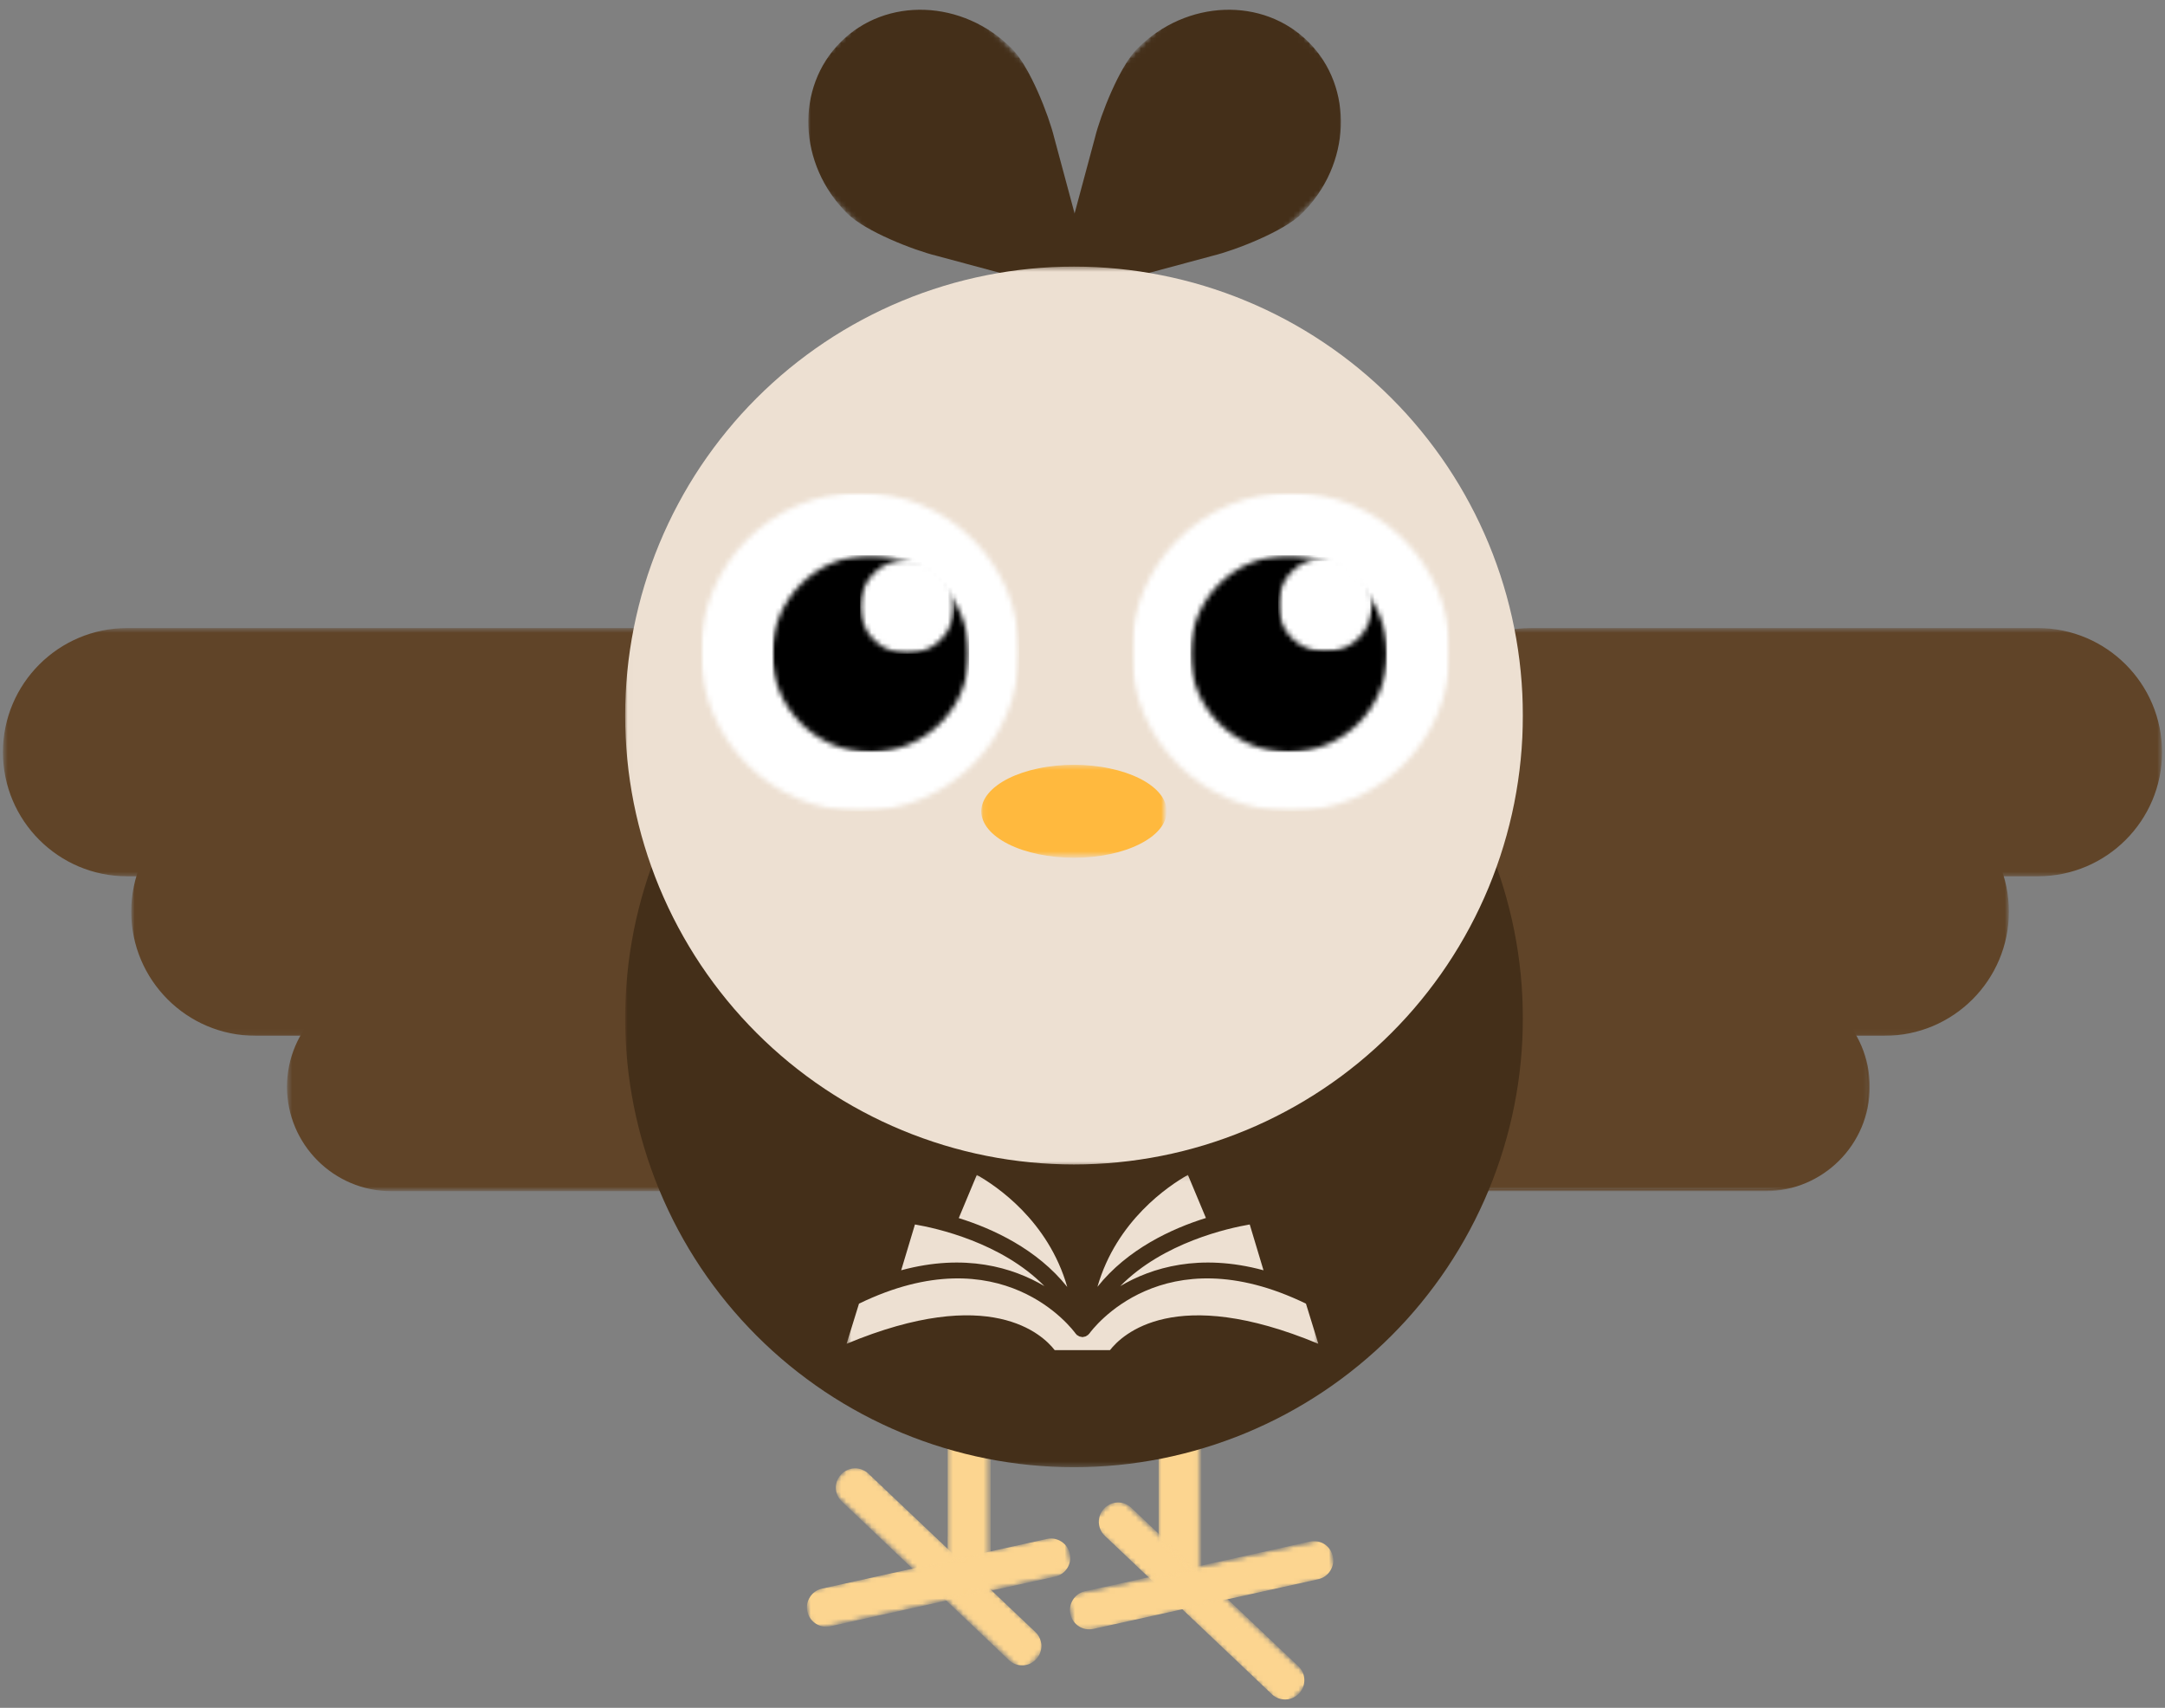 <svg width="426" height="336" viewBox="0 0 426 336" fill="none" xmlns="http://www.w3.org/2000/svg">
<rect x="0" y="0" width="426" height="336" fill="#808080" stroke="none"/>
<mask id="mask0_47_13845" style="mask-type:luminance" maskUnits="userSpaceOnUse" x="56" y="193" width="126" height="42">
<path d="M56.474 193.26H181.474V234.26H56.474V193.26Z" fill="white"/>
</mask>
<g mask="url(#mask0_47_13845)">
<path d="M160.974 234.156H77.016C65.781 234.156 56.672 225.047 56.672 213.812C56.672 202.578 65.781 193.469 77.016 193.469H160.974C172.208 193.469 181.318 202.578 181.318 213.812C181.318 225.047 172.208 234.156 160.974 234.156Z" fill="#604428"/>
<path d="M160.974 234.354H77.016C65.683 234.354 56.474 225.146 56.474 213.813C56.474 202.479 65.683 193.271 77.016 193.271H160.974C172.307 193.271 181.521 202.479 181.521 213.813C181.521 225.146 172.307 234.354 160.974 234.354ZM77.016 193.667C65.901 193.667 56.87 202.698 56.87 213.813C56.87 224.927 65.901 233.958 77.016 233.958H160.974C172.089 233.958 181.12 224.927 181.12 213.813C181.12 202.698 172.089 193.667 160.974 193.667H77.016Z" fill="#604428"/>
</g>
<mask id="mask1_47_13845" style="mask-type:luminance" maskUnits="userSpaceOnUse" x="25" y="154" width="150" height="50">
<path d="M25.828 154.932H174.828V203.932H25.828V154.932Z" fill="white"/>
</mask>
<g mask="url(#mask1_47_13845)">
<path d="M150.026 203.531H50.245C36.891 203.531 26.068 192.708 26.068 179.354C26.068 166.005 36.891 155.177 50.245 155.177H150.026C163.375 155.177 174.203 166.005 174.203 179.354C174.203 192.708 163.375 203.531 150.026 203.531Z" fill="#604428"/>
<path d="M150.026 203.771H50.245C36.776 203.771 25.828 192.823 25.828 179.354C25.828 165.885 36.776 154.943 50.245 154.943H150.026C163.495 154.943 174.438 165.885 174.438 179.354C174.438 192.823 163.495 203.771 150.026 203.771ZM50.245 155.411C37.036 155.411 26.302 166.146 26.302 179.354C26.302 192.563 37.036 203.297 50.245 203.297H150.026C163.234 203.297 173.969 192.563 173.969 179.354C173.969 166.146 163.234 155.411 150.026 155.411H50.245Z" fill="#604428"/>
</g>
<mask id="mask2_47_13845" style="mask-type:luminance" maskUnits="userSpaceOnUse" x="0" y="123" width="150" height="50">
<path d="M0.578 123.562H149.578V172.562H0.578V123.562Z" fill="white"/>
</mask>
<g mask="url(#mask2_47_13845)">
<path d="M124.776 172.161H24.995C11.641 172.161 0.812 161.333 0.812 147.984C0.812 134.63 11.641 123.807 24.995 123.807H124.776C138.125 123.807 148.953 134.63 148.953 147.984C148.953 161.333 138.125 172.161 124.776 172.161Z" fill="#604428"/>
<path d="M124.776 172.396H24.995C11.526 172.396 0.578 161.453 0.578 147.984C0.578 134.516 11.526 123.568 24.995 123.568H124.776C138.245 123.568 149.188 134.516 149.188 147.984C149.188 161.453 138.245 172.396 124.776 172.396ZM24.995 124.042C11.781 124.042 1.052 134.776 1.052 147.984C1.052 161.193 11.781 171.927 24.995 171.927H124.776C137.984 171.927 148.719 161.193 148.719 147.984C148.719 134.776 137.984 124.042 124.776 124.042H24.995Z" fill="#604428"/>
</g>
<mask id="mask3_47_13845" style="mask-type:luminance" maskUnits="userSpaceOnUse" x="243" y="193" width="125" height="42">
<path d="M243 193.26H367.859V234.26H243V193.26Z" fill="white"/>
</mask>
<g mask="url(#mask3_47_13845)">
<path d="M263.401 234.156H347.364C358.599 234.156 367.708 225.047 367.708 213.812C367.708 202.578 358.599 193.469 347.364 193.469H263.401C252.167 193.469 243.057 202.578 243.057 213.812C243.057 225.047 252.167 234.156 263.401 234.156Z" fill="#604428"/>
</g>
<mask id="mask4_47_13845" style="mask-type:luminance" maskUnits="userSpaceOnUse" x="242" y="193" width="126" height="42">
<path d="M242.906 193.26H367.859V234.26H242.906V193.26Z" fill="white"/>
</mask>
<g mask="url(#mask4_47_13845)">
<path d="M263.401 234.354H347.365C358.698 234.354 367.906 225.146 367.906 213.813C367.906 202.479 358.698 193.271 347.365 193.271H263.401C252.068 193.271 242.859 202.479 242.859 213.813C242.859 225.146 252.068 234.354 263.401 234.354ZM347.365 193.667C358.479 193.667 367.51 202.698 367.51 213.813C367.51 224.927 358.479 233.958 347.365 233.958H263.401C252.286 233.958 243.255 224.927 243.255 213.813C243.255 202.698 252.286 193.667 263.401 193.667H347.365Z" fill="#604428"/>
</g>
<mask id="mask5_47_13845" style="mask-type:luminance" maskUnits="userSpaceOnUse" x="246" y="154" width="150" height="50">
<path d="M246.672 154.932H395.281V203.932H246.672V154.932Z" fill="white"/>
</mask>
<g mask="url(#mask5_47_13845)">
<path d="M271.083 203.531H370.865C384.219 203.531 395.042 192.708 395.042 179.354C395.042 166.005 384.219 155.177 370.865 155.177H271.083C257.734 155.177 246.906 166.005 246.906 179.354C246.906 192.708 257.734 203.531 271.083 203.531Z" fill="#604428"/>
<path d="M271.083 203.771H370.865C384.333 203.771 395.281 192.823 395.281 179.354C395.281 165.885 384.333 154.943 370.865 154.943H271.083C257.615 154.943 246.672 165.885 246.672 179.354C246.672 192.823 257.615 203.771 271.083 203.771ZM370.865 155.411C384.073 155.411 394.807 166.146 394.807 179.354C394.807 192.563 384.073 203.297 370.865 203.297H271.083C257.875 203.297 247.141 192.563 247.141 179.354C247.141 166.146 257.875 155.411 271.083 155.411H370.865Z" fill="#604428"/>
</g>
<mask id="mask6_47_13845" style="mask-type:luminance" maskUnits="userSpaceOnUse" x="276" y="123" width="150" height="50">
<path d="M276.807 123.562H425.417V172.562H276.807V123.562Z" fill="white"/>
</mask>
<g mask="url(#mask6_47_13845)">
<path d="M301.224 172.161H401.005C414.354 172.161 425.182 161.333 425.182 147.984C425.182 134.63 414.354 123.807 401.005 123.807H301.224C287.87 123.807 277.047 134.63 277.047 147.984C277.047 161.333 287.87 172.161 301.224 172.161Z" fill="#604428"/>
<path d="M301.224 172.396H401.005C414.474 172.396 425.417 161.453 425.417 147.984C425.417 134.516 414.474 123.568 401.005 123.568H301.224C287.755 123.568 276.807 134.516 276.807 147.984C276.807 161.453 287.755 172.396 301.224 172.396ZM401.005 124.042C414.213 124.042 424.948 134.776 424.948 147.984C424.948 161.193 414.213 171.927 401.005 171.927H301.224C288.015 171.927 277.281 161.193 277.281 147.984C277.281 134.776 288.015 124.042 301.224 124.042H401.005Z" fill="#604428"/>
</g>
<mask id="mask7_47_13845" style="mask-type:luminance" maskUnits="userSpaceOnUse" x="227" y="254" width="9" height="60">
<path d="M227.958 254.167H235.958V313.167H227.958V254.167Z" fill="white"/>
</mask>
<g mask="url(#mask7_47_13845)">
<path d="M227.974 258.479V262.708H227.985V304.708H227.974V308.938C227.974 311.271 229.87 313.167 232.203 313.167C234.537 313.167 236.432 311.271 236.432 308.938V258.479C236.432 256.146 234.547 254.245 232.214 254.245C229.88 254.245 227.974 256.146 227.974 258.479Z" fill="#FCD590"/>
</g>
<path d="M230.083 294.266V308.938C230.083 309.526 230.552 310 231.146 310C231.735 310 232.203 309.526 232.203 308.938V304.708H232.193V294.276C232.193 293.688 231.719 293.219 231.13 293.219C230.542 293.219 230.083 293.687 230.083 294.266Z" fill="#FCD590"/>
<mask id="mask8_47_13845" style="mask-type:luminance" maskUnits="userSpaceOnUse" x="186" y="251" width="9" height="60">
<path d="M186.453 251.766H194.453V310.766H186.453V251.766Z" fill="white"/>
</mask>
<g mask="url(#mask8_47_13845)">
<path d="M186.469 256.078V260.307H186.479V302.307H186.469V306.536C186.469 308.87 188.365 310.766 190.698 310.766C193.031 310.766 194.927 308.87 194.927 306.536V256.078C194.927 253.745 193.042 251.844 190.708 251.844C188.375 251.844 186.469 253.745 186.469 256.078Z" fill="#FCD590"/>
</g>
<path d="M188.578 291.865V306.536C188.578 307.125 189.047 307.599 189.641 307.599C190.229 307.599 190.698 307.125 190.698 306.536V302.307H190.688V291.88C190.688 291.286 190.214 290.818 189.625 290.818C189.036 290.818 188.578 291.286 188.578 291.865Z" fill="#FCD590"/>
<mask id="mask9_47_13845" style="mask-type:luminance" maskUnits="userSpaceOnUse" x="164" y="288" width="42" height="41">
<path d="M164.333 288.667H205.667V328.667H164.333V288.667Z" fill="white"/>
</mask>
<g mask="url(#mask9_47_13845)">
<mask id="mask10_47_13845" style="mask-type:luminance" maskUnits="userSpaceOnUse" x="162" y="286" width="45" height="44">
<path d="M201.245 329.224L162.797 292.745L168.302 286.943L206.755 323.417L201.245 329.224Z" fill="white"/>
</mask>
<g mask="url(#mask10_47_13845)">
<mask id="mask11_47_13845" style="mask-type:luminance" maskUnits="userSpaceOnUse" x="162" y="286" width="45" height="44">
<path d="M201.245 329.224L162.797 292.745L168.302 286.943L206.755 323.417L201.245 329.224Z" fill="white"/>
</mask>
<g mask="url(#mask11_47_13845)">
<path d="M165.651 295.432L168.406 298.047L168.411 298.042L195.755 323.979L195.75 323.984L198.5 326.599C200.021 328.042 202.427 327.979 203.87 326.458C205.312 324.938 205.245 322.531 203.729 321.089L170.875 289.927C169.359 288.484 166.958 288.542 165.515 290.057C164.073 291.578 164.13 293.995 165.651 295.432Z" fill="#FCD590"/>
</g>
</g>
</g>
<mask id="mask12_47_13845" style="mask-type:luminance" maskUnits="userSpaceOnUse" x="189" y="314" width="13" height="12">
<path d="M189.667 314H201.667V326H189.667V314Z" fill="white"/>
</mask>
<g mask="url(#mask12_47_13845)">
<mask id="mask13_47_13845" style="mask-type:luminance" maskUnits="userSpaceOnUse" x="162" y="286" width="45" height="44">
<path d="M201.245 329.224L162.797 292.745L168.302 286.943L206.755 323.417L201.245 329.224Z" fill="white"/>
</mask>
<g mask="url(#mask13_47_13845)">
<mask id="mask14_47_13845" style="mask-type:luminance" maskUnits="userSpaceOnUse" x="162" y="286" width="45" height="44">
<path d="M201.245 329.224L162.797 292.745L168.302 286.943L206.755 323.417L201.245 329.224Z" fill="white"/>
</mask>
<g mask="url(#mask14_47_13845)">
<path d="M190.255 316.167L199.802 325.224C200.187 325.589 200.786 325.573 201.151 325.193C201.515 324.807 201.5 324.208 201.114 323.844L198.359 321.234L198.354 321.24L191.562 314.797C191.182 314.432 190.583 314.448 190.219 314.833C189.854 315.219 189.875 315.807 190.255 316.167Z" fill="#FCD590"/>
</g>
</g>
</g>
<mask id="mask15_47_13845" style="mask-type:luminance" maskUnits="userSpaceOnUse" x="157" y="302" width="54" height="19">
<path d="M157.667 302H211V320.667H157.667V302Z" fill="white"/>
</mask>
<g mask="url(#mask15_47_13845)">
<mask id="mask16_47_13845" style="mask-type:luminance" maskUnits="userSpaceOnUse" x="157" y="301" width="55" height="20">
<path d="M211.323 309.38L159.568 320.813L157.844 313L209.594 301.573L211.323 309.38Z" fill="white"/>
</mask>
<g mask="url(#mask16_47_13845)">
<mask id="mask17_47_13845" style="mask-type:luminance" maskUnits="userSpaceOnUse" x="157" y="301" width="55" height="20">
<path d="M211.323 309.38L159.568 320.813L157.844 313L209.594 301.573L211.323 309.38Z" fill="white"/>
</mask>
<g mask="url(#mask17_47_13845)">
<path d="M163.396 319.953L167.104 319.135L167.099 319.125L203.901 310.995L203.906 311.005L207.609 310.188C209.656 309.734 210.953 307.708 210.5 305.661C210.047 303.62 208.021 302.323 205.974 302.776L161.755 312.542C159.713 312.99 158.416 315.01 158.864 317.057C159.317 319.099 161.349 320.406 163.396 319.953Z" fill="#FCD590"/>
</g>
</g>
</g>
<mask id="mask18_47_13845" style="mask-type:luminance" maskUnits="userSpaceOnUse" x="192" y="306" width="17" height="6">
<path d="M192.333 306H208.333V311.333H192.333V306Z" fill="white"/>
</mask>
<g mask="url(#mask18_47_13845)">
<mask id="mask19_47_13845" style="mask-type:luminance" maskUnits="userSpaceOnUse" x="157" y="301" width="55" height="20">
<path d="M211.323 309.38L159.568 320.813L157.844 313L209.594 301.573L211.323 309.38Z" fill="white"/>
</mask>
<g mask="url(#mask19_47_13845)">
<mask id="mask20_47_13845" style="mask-type:luminance" maskUnits="userSpaceOnUse" x="157" y="301" width="55" height="20">
<path d="M211.323 309.38L159.568 320.813L157.844 313L209.594 301.573L211.323 309.38Z" fill="white"/>
</mask>
<g mask="url(#mask20_47_13845)">
<path d="M194.349 311.177L207.203 308.339C207.719 308.224 208.041 307.719 207.927 307.203C207.812 306.688 207.307 306.365 206.791 306.479L203.083 307.297L203.088 307.307L193.948 309.328C193.432 309.443 193.109 309.948 193.224 310.464C193.338 310.979 193.838 311.292 194.349 311.177Z" fill="#FCD590"/>
</g>
</g>
</g>
<mask id="mask21_47_13845" style="mask-type:luminance" maskUnits="userSpaceOnUse" x="215" y="295" width="43" height="41">
<path d="M215 295.333H257.667V335.333H215V295.333Z" fill="white"/>
</mask>
<g mask="url(#mask21_47_13845)">
<mask id="mask22_47_13845" style="mask-type:luminance" maskUnits="userSpaceOnUse" x="214" y="294" width="45" height="43">
<path d="M219.875 294.016L258.328 330.49L252.823 336.292L214.37 299.818L219.875 294.016Z" fill="white"/>
</mask>
<g mask="url(#mask22_47_13845)">
<mask id="mask23_47_13845" style="mask-type:luminance" maskUnits="userSpaceOnUse" x="214" y="293" width="45" height="44">
<path d="M258.24 330.406L219.786 293.927L214.281 299.729L252.729 336.208L258.24 330.406Z" fill="white"/>
</mask>
<g mask="url(#mask23_47_13845)">
<path d="M222.62 296.635L225.375 299.25L225.37 299.255L252.713 325.198L252.719 325.188L255.474 327.802C256.995 329.24 257.057 331.651 255.614 333.167C254.172 334.688 251.766 334.75 250.25 333.307L217.396 302.146C215.88 300.703 215.807 298.302 217.25 296.786C218.687 295.266 221.104 295.193 222.62 296.635Z" fill="#FCD590"/>
</g>
</g>
</g>
<mask id="mask24_47_13845" style="mask-type:luminance" maskUnits="userSpaceOnUse" x="243" y="319" width="12" height="13">
<path d="M243 319.333H255V331.333H243V319.333Z" fill="white"/>
</mask>
<g mask="url(#mask24_47_13845)">
<mask id="mask25_47_13845" style="mask-type:luminance" maskUnits="userSpaceOnUse" x="214" y="294" width="45" height="43">
<path d="M219.875 294.016L258.328 330.49L252.823 336.292L214.37 299.818L219.875 294.016Z" fill="white"/>
</mask>
<g mask="url(#mask25_47_13845)">
<mask id="mask26_47_13845" style="mask-type:luminance" maskUnits="userSpaceOnUse" x="214" y="293" width="45" height="44">
<path d="M258.24 330.406L219.786 293.927L214.281 299.729L252.729 336.208L258.24 330.406Z" fill="white"/>
</mask>
<g mask="url(#mask26_47_13845)">
<path d="M244.62 320.115L254.172 329.172C254.552 329.536 254.568 330.135 254.208 330.521C253.844 330.901 253.245 330.917 252.859 330.557L250.104 327.943L250.114 327.932L243.323 321.495C242.943 321.13 242.927 320.531 243.286 320.146C243.651 319.766 244.245 319.755 244.62 320.115Z" fill="#FCD590"/>
</g>
</g>
</g>
<mask id="mask27_47_13845" style="mask-type:luminance" maskUnits="userSpaceOnUse" x="209" y="302" width="54" height="19">
<path d="M209.667 302H263V320.667H209.667V302Z" fill="white"/>
</mask>
<g mask="url(#mask27_47_13845)">
<mask id="mask28_47_13845" style="mask-type:luminance" maskUnits="userSpaceOnUse" x="209" y="302" width="55" height="20">
<path d="M209.802 313.854L261.557 302.422L263.281 310.234L211.526 321.667L209.802 313.854Z" fill="white"/>
</mask>
<g mask="url(#mask28_47_13845)">
<mask id="mask29_47_13845" style="mask-type:luminance" maskUnits="userSpaceOnUse" x="209" y="302" width="55" height="20">
<path d="M261.432 302.448L209.682 313.88L211.406 321.693L263.161 310.26L261.432 302.448Z" fill="white"/>
</mask>
<g mask="url(#mask29_47_13845)">
<path d="M213.51 313.047L217.219 312.229L217.224 312.24L254.026 304.109L254.021 304.099L257.729 303.281C259.776 302.828 261.802 304.125 262.255 306.172C262.708 308.214 261.411 310.245 259.364 310.698L215.151 320.464C213.104 320.911 211.078 319.63 210.625 317.583C210.177 315.536 211.469 313.5 213.51 313.047Z" fill="#FCD590"/>
</g>
</g>
</g>
<mask id="mask30_47_13845" style="mask-type:luminance" maskUnits="userSpaceOnUse" x="244" y="304" width="17" height="6">
<path d="M244.333 304.667H260.333V310H244.333V304.667Z" fill="white"/>
</mask>
<g mask="url(#mask30_47_13845)">
<mask id="mask31_47_13845" style="mask-type:luminance" maskUnits="userSpaceOnUse" x="209" y="302" width="55" height="20">
<path d="M209.802 313.854L261.557 302.422L263.281 310.234L211.526 321.667L209.802 313.854Z" fill="white"/>
</mask>
<g mask="url(#mask31_47_13845)">
<mask id="mask32_47_13845" style="mask-type:luminance" maskUnits="userSpaceOnUse" x="209" y="302" width="55" height="20">
<path d="M261.433 302.448L209.683 313.88L211.407 321.693L263.162 310.26L261.433 302.448Z" fill="white"/>
</mask>
<g mask="url(#mask32_47_13845)">
<path d="M245.282 307.969L258.136 305.13C258.657 305.016 259.157 305.339 259.271 305.854C259.386 306.37 259.063 306.875 258.547 306.99L254.839 307.807V307.797L245.698 309.818C245.183 309.927 244.677 309.609 244.568 309.094C244.453 308.573 244.776 308.083 245.282 307.969Z" fill="#FCD590"/>
</g>
</g>
</g>
<mask id="mask33_47_13845" style="mask-type:luminance" maskUnits="userSpaceOnUse" x="159" y="0" width="58" height="60">
<path d="M159 0.667H216.333V59.333H159V0.667Z" fill="white"/>
</mask>
<g mask="url(#mask33_47_13845)">
<mask id="mask34_47_13845" style="mask-type:luminance" maskUnits="userSpaceOnUse" x="148" y="-9" width="85" height="85">
<path d="M232.193 42.635L199.661 75.161L148.75 24.25L181.281 -8.276L232.193 42.635Z" fill="white"/>
</mask>
<g mask="url(#mask34_47_13845)">
<mask id="mask35_47_13845" style="mask-type:luminance" maskUnits="userSpaceOnUse" x="148" y="-9" width="85" height="85">
<path d="M232.193 42.635L199.661 75.161L148.75 24.25L181.281 -8.276L232.193 42.635Z" fill="white"/>
</mask>
<g mask="url(#mask35_47_13845)">
<path d="M184.208 50.302L215.979 58.849L207.432 27.078C206.359 22.661 202.609 13.068 199.083 9.542C189.432 -0.109 174.359 -0.672 165.412 8.281C156.458 17.234 157.021 32.307 166.667 41.958C170.193 45.484 179.792 49.224 184.208 50.302Z" fill="#442F19"/>
</g>
</g>
</g>
<mask id="mask36_47_13845" style="mask-type:luminance" maskUnits="userSpaceOnUse" x="205" y="0" width="60" height="60">
<path d="M205.667 0.667H264.333V59.333H205.667V0.667Z" fill="white"/>
</mask>
<g mask="url(#mask36_47_13845)">
<mask id="mask37_47_13845" style="mask-type:luminance" maskUnits="userSpaceOnUse" x="190" y="-9" width="85" height="85">
<path d="M223.125 75.062L190.599 42.536L241.51 -8.375L274.036 24.151L223.125 75.062Z" fill="white"/>
</mask>
<g mask="url(#mask37_47_13845)">
<mask id="mask38_47_13845" style="mask-type:luminance" maskUnits="userSpaceOnUse" x="190" y="-9" width="85" height="85">
<path d="M190.698 42.635L223.224 75.162L274.135 24.25L241.609 -8.276L190.698 42.635Z" fill="white"/>
</mask>
<g mask="url(#mask38_47_13845)">
<path d="M238.682 50.302L206.911 58.849L215.453 27.078C216.531 22.662 220.281 13.068 223.807 9.542C233.453 -0.109 248.531 -0.672 257.479 8.281C266.432 17.234 265.869 32.307 256.224 41.958C252.698 45.484 243.099 49.224 238.682 50.302Z" fill="#442F19"/>
</g>
</g>
</g>
<mask id="mask39_47_13845" style="mask-type:luminance" maskUnits="userSpaceOnUse" x="123" y="112" width="178" height="177">
<path d="M123.01 112.01H300.01V288.667H123.01V112.01Z" fill="white"/>
</mask>
<g mask="url(#mask39_47_13845)">
<path d="M299.651 200.333C299.651 201.776 299.614 203.224 299.542 204.667C299.474 206.109 299.364 207.552 299.224 208.99C299.083 210.427 298.906 211.865 298.693 213.292C298.479 214.724 298.234 216.146 297.953 217.563C297.672 218.979 297.354 220.391 297 221.792C296.651 223.193 296.265 224.589 295.844 225.969C295.427 227.354 294.974 228.724 294.484 230.089C294 231.448 293.479 232.797 292.927 234.13C292.375 235.469 291.786 236.786 291.167 238.094C290.552 239.401 289.901 240.693 289.219 241.969C288.536 243.24 287.828 244.5 287.083 245.74C286.338 246.979 285.568 248.198 284.765 249.401C283.963 250.604 283.13 251.786 282.265 252.943C281.406 254.104 280.515 255.245 279.599 256.365C278.682 257.479 277.739 258.573 276.771 259.646C275.797 260.714 274.802 261.76 273.781 262.786C272.76 263.807 271.713 264.802 270.64 265.776C269.568 266.745 268.474 267.688 267.359 268.604C266.239 269.521 265.104 270.411 263.943 271.271C262.781 272.135 261.599 272.964 260.396 273.771C259.193 274.573 257.974 275.344 256.734 276.089C255.495 276.828 254.239 277.542 252.963 278.224C251.687 278.906 250.396 279.557 249.088 280.172C247.781 280.792 246.463 281.375 245.125 281.932C243.792 282.484 242.443 283.005 241.083 283.49C239.724 283.979 238.349 284.432 236.969 284.849C235.583 285.271 234.193 285.656 232.786 286.005C231.385 286.359 229.979 286.672 228.557 286.958C227.14 287.24 225.719 287.484 224.286 287.698C222.859 287.911 221.422 288.089 219.984 288.229C218.547 288.37 217.104 288.474 215.661 288.547C214.219 288.62 212.776 288.651 211.328 288.651C209.885 288.651 208.437 288.62 206.995 288.547C205.552 288.474 204.109 288.37 202.672 288.229C201.234 288.089 199.797 287.911 198.37 287.698C196.937 287.484 195.515 287.24 194.099 286.958C192.682 286.672 191.271 286.359 189.87 286.005C188.469 285.656 187.073 285.271 185.693 284.849C184.307 284.432 182.937 283.979 181.573 283.49C180.213 283.005 178.864 282.484 177.531 281.932C176.193 281.375 174.875 280.792 173.568 280.172C172.26 279.557 170.969 278.906 169.693 278.224C168.422 277.542 167.161 276.828 165.922 276.089C164.682 275.344 163.463 274.573 162.26 273.771C161.057 272.964 159.875 272.135 158.719 271.271C157.557 270.411 156.417 269.521 155.297 268.604C154.182 267.688 153.088 266.745 152.015 265.776C150.943 264.802 149.901 263.807 148.875 262.786C147.854 261.76 146.859 260.714 145.885 259.646C144.917 258.573 143.974 257.479 143.057 256.365C142.14 255.245 141.25 254.104 140.39 252.943C139.526 251.786 138.698 250.604 137.89 249.401C137.088 248.198 136.318 246.979 135.573 245.74C134.828 244.5 134.12 243.24 133.437 241.969C132.755 240.693 132.104 239.401 131.489 238.094C130.87 236.786 130.286 235.469 129.729 234.13C129.177 232.797 128.656 231.448 128.172 230.089C127.682 228.724 127.229 227.354 126.812 225.969C126.39 224.589 126.005 223.193 125.656 221.792C125.302 220.391 124.989 218.979 124.703 217.563C124.422 216.146 124.177 214.724 123.963 213.292C123.75 211.865 123.573 210.427 123.432 208.99C123.292 207.552 123.187 206.109 123.114 204.667C123.042 203.224 123.01 201.776 123.01 200.333C123.01 198.885 123.042 197.443 123.114 196C123.187 194.557 123.292 193.115 123.432 191.677C123.573 190.24 123.75 188.802 123.963 187.375C124.177 185.943 124.422 184.521 124.703 183.104C124.989 181.682 125.302 180.276 125.656 178.875C126.005 177.469 126.39 176.078 126.812 174.693C127.229 173.313 127.682 171.938 128.172 170.578C128.656 169.219 129.177 167.87 129.729 166.536C130.286 165.198 130.87 163.875 131.489 162.573C132.104 161.266 132.755 159.974 133.437 158.698C134.12 157.422 134.828 156.167 135.573 154.927C136.318 153.688 137.088 152.469 137.89 151.266C138.698 150.063 139.526 148.88 140.39 147.719C141.25 146.557 142.14 145.422 143.057 144.302C143.974 143.188 144.917 142.094 145.885 141.021C146.859 139.948 147.854 138.901 148.875 137.88C149.901 136.859 150.943 135.865 152.015 134.891C153.088 133.922 154.182 132.979 155.297 132.063C156.417 131.141 157.557 130.255 158.719 129.391C159.875 128.531 161.057 127.698 162.26 126.896C163.463 126.094 164.682 125.323 165.922 124.578C167.161 123.833 168.422 123.125 169.693 122.443C170.969 121.76 172.26 121.109 173.568 120.49C174.875 119.875 176.193 119.286 177.531 118.734C178.864 118.182 180.213 117.661 181.573 117.177C182.937 116.688 184.307 116.234 185.693 115.818C187.073 115.396 188.469 115.01 189.87 114.661C191.271 114.307 192.682 113.99 194.099 113.708C195.515 113.427 196.937 113.182 198.37 112.969C199.797 112.755 201.234 112.578 202.672 112.438C204.109 112.297 205.552 112.188 206.995 112.12C208.437 112.047 209.885 112.01 211.328 112.01C212.776 112.01 214.219 112.047 215.661 112.12C217.104 112.188 218.547 112.297 219.984 112.438C221.422 112.578 222.859 112.755 224.286 112.969C225.719 113.182 227.14 113.427 228.557 113.708C229.979 113.99 231.385 114.307 232.786 114.661C234.193 115.01 235.583 115.396 236.969 115.818C238.349 116.234 239.724 116.688 241.083 117.177C242.443 117.661 243.792 118.182 245.125 118.734C246.463 119.286 247.781 119.875 249.088 120.49C250.396 121.109 251.687 121.76 252.963 122.443C254.239 123.125 255.495 123.833 256.734 124.578C257.974 125.323 259.193 126.094 260.396 126.896C261.599 127.698 262.781 128.531 263.943 129.391C265.104 130.255 266.239 131.141 267.359 132.063C268.474 132.979 269.568 133.922 270.64 134.891C271.713 135.865 272.76 136.859 273.781 137.88C274.802 138.901 275.797 139.948 276.771 141.021C277.739 142.094 278.682 143.188 279.599 144.302C280.515 145.422 281.406 146.557 282.265 147.719C283.13 148.88 283.963 150.063 284.765 151.266C285.568 152.469 286.338 153.688 287.083 154.927C287.828 156.167 288.536 157.422 289.219 158.698C289.901 159.974 290.552 161.266 291.167 162.573C291.786 163.875 292.375 165.198 292.927 166.536C293.479 167.87 294 169.219 294.484 170.578C294.974 171.938 295.427 173.313 295.844 174.693C296.265 176.078 296.651 177.469 297 178.875C297.354 180.276 297.672 181.682 297.953 183.104C298.234 184.521 298.479 185.943 298.693 187.375C298.906 188.802 299.083 190.24 299.224 191.677C299.364 193.115 299.474 194.557 299.542 196C299.614 197.443 299.651 198.885 299.651 200.333Z" fill="#442F19"/>
</g>
<mask id="mask40_47_13845" style="mask-type:luminance" maskUnits="userSpaceOnUse" x="123" y="52" width="178" height="178">
<path d="M123.01 52.453H300.01V229.453H123.01V52.453Z" fill="white"/>
</mask>
<g mask="url(#mask40_47_13845)">
<path d="M299.651 140.771C299.651 142.219 299.614 143.661 299.542 145.104C299.474 146.552 299.364 147.99 299.224 149.427C299.083 150.87 298.906 152.302 298.693 153.729C298.479 155.161 298.234 156.583 297.953 158.005C297.672 159.422 297.354 160.828 297 162.234C296.651 163.635 296.265 165.026 295.844 166.411C295.427 167.792 294.974 169.167 294.484 170.526C294 171.885 293.479 173.234 292.927 174.573C292.375 175.906 291.786 177.229 291.167 178.536C290.552 179.839 289.901 181.13 289.219 182.406C288.536 183.682 287.828 184.938 287.083 186.177C286.338 187.417 285.568 188.641 284.765 189.839C283.963 191.042 283.13 192.224 282.265 193.385C281.406 194.547 280.515 195.682 279.599 196.802C278.682 197.922 277.739 199.016 276.771 200.083C275.797 201.156 274.802 202.203 273.781 203.224C272.76 204.245 271.713 205.245 270.64 206.214C269.568 207.182 268.474 208.13 267.359 209.047C266.239 209.964 265.104 210.849 263.943 211.714C262.781 212.573 261.599 213.406 260.396 214.208C259.193 215.01 257.974 215.786 256.734 216.526C255.495 217.271 254.239 217.984 252.963 218.661C251.687 219.344 250.396 219.995 249.088 220.615C247.781 221.229 246.463 221.818 245.125 222.37C243.792 222.922 242.443 223.443 241.083 223.927C239.724 224.417 238.349 224.87 236.969 225.292C235.583 225.708 234.193 226.094 232.786 226.448C231.385 226.797 229.979 227.115 228.557 227.396C227.14 227.677 225.719 227.927 224.286 228.135C222.859 228.349 221.422 228.526 219.984 228.667C218.547 228.807 217.104 228.917 215.661 228.984C214.219 229.057 212.776 229.094 211.328 229.094C209.885 229.094 208.437 229.057 206.995 228.984C205.552 228.917 204.109 228.807 202.672 228.667C201.234 228.526 199.797 228.349 198.37 228.135C196.937 227.927 195.515 227.677 194.099 227.396C192.682 227.115 191.271 226.797 189.87 226.448C188.469 226.094 187.073 225.708 185.693 225.292C184.307 224.87 182.937 224.417 181.573 223.927C180.213 223.443 178.864 222.922 177.531 222.37C176.193 221.818 174.875 221.229 173.568 220.615C172.26 219.995 170.969 219.344 169.693 218.661C168.422 217.984 167.161 217.271 165.922 216.526C164.682 215.786 163.463 215.01 162.26 214.208C161.057 213.406 159.875 212.573 158.719 211.714C157.557 210.849 156.417 209.964 155.297 209.047C154.182 208.13 153.088 207.182 152.015 206.214C150.943 205.245 149.901 204.245 148.875 203.224C147.854 202.203 146.859 201.156 145.885 200.083C144.917 199.016 143.974 197.922 143.057 196.802C142.14 195.682 141.25 194.547 140.39 193.385C139.526 192.224 138.698 191.042 137.89 189.839C137.088 188.641 136.318 187.417 135.573 186.177C134.828 184.938 134.12 183.682 133.437 182.406C132.755 181.13 132.104 179.839 131.489 178.536C130.87 177.229 130.286 175.906 129.729 174.573C129.177 173.234 128.656 171.885 128.172 170.526C127.682 169.167 127.229 167.792 126.812 166.411C126.39 165.026 126.005 163.635 125.656 162.234C125.302 160.828 124.989 159.422 124.703 158.005C124.422 156.583 124.177 155.161 123.963 153.729C123.75 152.302 123.573 150.87 123.432 149.427C123.292 147.99 123.187 146.552 123.114 145.104C123.042 143.661 123.01 142.219 123.01 140.771C123.01 139.328 123.042 137.88 123.114 136.438C123.187 134.995 123.292 133.552 123.432 132.115C123.573 130.677 123.75 129.245 123.963 127.812C124.177 126.385 124.422 124.958 124.703 123.542C124.989 122.125 125.302 120.714 125.656 119.312C126.005 117.911 126.39 116.516 126.812 115.135C127.229 113.75 127.682 112.38 128.172 111.016C128.656 109.656 129.177 108.307 129.729 106.974C130.286 105.641 130.87 104.318 131.489 103.01C132.104 101.703 132.755 100.411 133.437 99.141C134.12 97.865 134.828 96.604 135.573 95.365C136.318 94.125 137.088 92.906 137.89 91.703C138.698 90.5 139.526 89.323 140.39 88.162C141.25 87 142.14 85.859 143.057 84.745C143.974 83.625 144.917 82.531 145.885 81.458C146.859 80.391 147.854 79.344 148.875 78.323C149.901 77.297 150.943 76.302 152.015 75.333C153.088 74.359 154.182 73.417 155.297 72.5C156.417 71.583 157.557 70.693 158.719 69.833C159.875 68.974 161.057 68.141 162.26 67.338C163.463 66.531 164.682 65.76 165.922 65.016C167.161 64.276 168.422 63.562 169.693 62.88C170.969 62.198 172.26 61.552 173.568 60.932C174.875 60.312 176.193 59.729 177.531 59.177C178.864 58.62 180.213 58.104 181.573 57.615C182.937 57.13 184.307 56.677 185.693 56.255C187.073 55.833 188.469 55.448 189.87 55.099C191.271 54.75 192.682 54.432 194.099 54.151C195.515 53.865 196.937 53.62 198.37 53.406C199.797 53.198 201.234 53.021 202.672 52.875C204.109 52.734 205.552 52.63 206.995 52.557C208.437 52.49 209.885 52.453 211.328 52.453C212.776 52.453 214.219 52.49 215.661 52.557C217.104 52.63 218.547 52.734 219.984 52.875C221.422 53.021 222.859 53.198 224.286 53.406C225.719 53.62 227.14 53.865 228.557 54.151C229.979 54.432 231.385 54.75 232.786 55.099C234.193 55.448 235.583 55.833 236.969 56.255C238.349 56.677 239.724 57.13 241.083 57.615C242.443 58.104 243.792 58.62 245.125 59.177C246.463 59.729 247.781 60.312 249.088 60.932C250.396 61.552 251.687 62.198 252.963 62.88C254.239 63.562 255.495 64.276 256.734 65.016C257.974 65.76 259.193 66.531 260.396 67.338C261.599 68.141 262.781 68.974 263.943 69.833C265.104 70.693 266.239 71.583 267.359 72.5C268.474 73.417 269.568 74.359 270.64 75.333C271.713 76.302 272.76 77.297 273.781 78.323C274.802 79.344 275.797 80.391 276.771 81.458C277.739 82.531 278.682 83.625 279.599 84.745C280.515 85.859 281.406 87 282.265 88.162C283.13 89.323 283.963 90.5 284.765 91.703C285.568 92.906 286.338 94.125 287.083 95.365C287.828 96.604 288.536 97.865 289.219 99.141C289.901 100.411 290.552 101.703 291.167 103.01C291.786 104.318 292.375 105.641 292.927 106.974C293.479 108.307 294 109.656 294.484 111.016C294.974 112.38 295.427 113.75 295.844 115.135C296.265 116.516 296.651 117.911 297 119.312C297.354 120.714 297.672 122.125 297.953 123.542C298.234 124.958 298.479 126.385 298.693 127.812C298.906 129.245 299.083 130.677 299.224 132.115C299.364 133.552 299.474 134.995 299.542 136.438C299.614 137.88 299.651 139.328 299.651 140.771Z" fill="#EDE0D2"/>
</g>
<mask id="mask41_47_13845" style="mask-type:luminance" maskUnits="userSpaceOnUse" x="222" y="96" width="64" height="64">
<path d="M222.641 96.922H285.339V159.615H222.641V96.922Z" fill="white"/>
</mask>
<g mask="url(#mask41_47_13845)">
<mask id="mask42_47_13845" style="mask-type:luminance" maskUnits="userSpaceOnUse" x="222" y="96" width="64" height="64">
<path d="M253.99 96.922C236.677 96.922 222.641 110.953 222.641 128.271C222.641 145.583 236.677 159.615 253.99 159.615C271.302 159.615 285.339 145.583 285.339 128.271C285.339 110.953 271.302 96.922 253.99 96.922Z" fill="white"/>
</mask>
<g mask="url(#mask42_47_13845)">
<path d="M222.641 96.922H285.339V159.615H222.641V96.922Z" fill="white"/>
</g>
</g>
<mask id="mask43_47_13845" style="mask-type:luminance" maskUnits="userSpaceOnUse" x="137" y="96" width="64" height="64">
<path d="M137.88 96.922H200.578V159.615H137.88V96.922Z" fill="white"/>
</mask>
<g mask="url(#mask43_47_13845)">
<mask id="mask44_47_13845" style="mask-type:luminance" maskUnits="userSpaceOnUse" x="137" y="96" width="64" height="64">
<path d="M169.229 96.922C151.917 96.922 137.88 110.953 137.88 128.271C137.88 145.583 151.917 159.615 169.229 159.615C186.542 159.615 200.578 145.583 200.578 128.271C200.578 110.953 186.542 96.922 169.229 96.922Z" fill="white"/>
</mask>
<g mask="url(#mask44_47_13845)">
<path d="M137.88 96.922H200.578V159.615H137.88V96.922Z" fill="white"/>
</g>
</g>
<mask id="mask45_47_13845" style="mask-type:luminance" maskUnits="userSpaceOnUse" x="193" y="150" width="37" height="19">
<path d="M193.083 150.448H229.083V168.448H193.083V150.448Z" fill="white"/>
</mask>
<g mask="url(#mask45_47_13845)">
<path d="M229.568 159.609C229.568 160.214 229.453 160.807 229.219 161.396C228.985 161.984 228.641 162.557 228.182 163.109C227.724 163.667 227.162 164.193 226.495 164.693C225.828 165.188 225.073 165.651 224.224 166.078C223.38 166.5 222.458 166.88 221.464 167.214C220.469 167.547 219.417 167.828 218.307 168.057C217.203 168.286 216.063 168.464 214.886 168.578C213.714 168.698 212.526 168.755 211.328 168.755C210.13 168.755 208.943 168.698 207.771 168.578C206.594 168.464 205.453 168.286 204.349 168.057C203.24 167.828 202.188 167.547 201.193 167.214C200.198 166.88 199.276 166.5 198.427 166.078C197.583 165.651 196.823 165.188 196.162 164.693C195.495 164.193 194.932 163.667 194.474 163.109C194.016 162.557 193.672 161.984 193.438 161.396C193.203 160.807 193.083 160.214 193.083 159.609C193.083 159.01 193.203 158.417 193.438 157.828C193.672 157.24 194.016 156.667 194.474 156.115C194.932 155.557 195.495 155.031 196.162 154.531C196.823 154.031 197.583 153.573 198.427 153.146C199.276 152.724 200.198 152.344 201.193 152.01C202.188 151.677 203.24 151.396 204.349 151.167C205.453 150.932 206.594 150.76 207.771 150.646C208.943 150.526 210.13 150.469 211.328 150.469C212.526 150.469 213.714 150.526 214.886 150.646C216.063 150.76 217.203 150.932 218.307 151.167C219.417 151.396 220.469 151.677 221.464 152.01C222.458 152.344 223.38 152.724 224.224 153.146C225.073 153.573 225.828 154.031 226.495 154.531C227.162 155.031 227.724 155.557 228.182 156.115C228.641 156.667 228.985 157.24 229.219 157.828C229.453 158.417 229.568 159.01 229.568 159.609Z" fill="#FFB93E"/>
</g>
<mask id="mask46_47_13845" style="mask-type:luminance" maskUnits="userSpaceOnUse" x="234" y="109" width="39" height="39">
<path d="M234.203 109.229H272.964V147.99H234.203V109.229Z" fill="white"/>
</mask>
<g mask="url(#mask46_47_13845)">
<mask id="mask47_47_13845" style="mask-type:luminance" maskUnits="userSpaceOnUse" x="234" y="109" width="39" height="39">
<path d="M253.583 109.229C242.88 109.229 234.203 117.906 234.203 128.609C234.203 139.313 242.88 147.99 253.583 147.99C264.286 147.99 272.964 139.313 272.964 128.609C272.964 117.906 264.286 109.229 253.583 109.229Z" fill="white"/>
</mask>
<g mask="url(#mask47_47_13845)">
<path d="M234.203 109.229H272.964V147.99H234.203V109.229Z" fill="black"/>
</g>
</g>
<mask id="mask48_47_13845" style="mask-type:luminance" maskUnits="userSpaceOnUse" x="151" y="109" width="40" height="39">
<path d="M151.932 109.229H190.698V147.99H151.932V109.229Z" fill="white"/>
</mask>
<g mask="url(#mask48_47_13845)">
<mask id="mask49_47_13845" style="mask-type:luminance" maskUnits="userSpaceOnUse" x="151" y="109" width="40" height="39">
<path d="M171.312 109.229C160.609 109.229 151.932 117.906 151.932 128.609C151.932 139.313 160.609 147.99 171.312 147.99C182.021 147.99 190.698 139.313 190.698 128.609C190.698 117.906 182.021 109.229 171.312 109.229Z" fill="white"/>
</mask>
<g mask="url(#mask49_47_13845)">
<path d="M151.932 109.229H190.698V147.99H151.932V109.229Z" fill="black"/>
</g>
</g>
<mask id="mask50_47_13845" style="mask-type:luminance" maskUnits="userSpaceOnUse" x="169" y="110" width="19" height="19">
<path d="M169.229 110.047H187.792V128.609H169.229V110.047Z" fill="white"/>
</mask>
<g mask="url(#mask50_47_13845)">
<mask id="mask51_47_13845" style="mask-type:luminance" maskUnits="userSpaceOnUse" x="169" y="110" width="19" height="19">
<path d="M178.51 110.047C173.385 110.047 169.229 114.203 169.229 119.328C169.229 124.453 173.385 128.609 178.51 128.609C183.635 128.609 187.792 124.453 187.792 119.328C187.792 114.203 183.635 110.047 178.51 110.047Z" fill="white"/>
</mask>
<g mask="url(#mask51_47_13845)">
<path d="M169.229 110.047H187.792V128.609H169.229V110.047Z" fill="white"/>
</g>
</g>
<mask id="mask52_47_13845" style="mask-type:luminance" maskUnits="userSpaceOnUse" x="251" y="109" width="20" height="20">
<path d="M251.49 109.708H270.052V128.271H251.49V109.708Z" fill="white"/>
</mask>
<g mask="url(#mask52_47_13845)">
<mask id="mask53_47_13845" style="mask-type:luminance" maskUnits="userSpaceOnUse" x="251" y="109" width="20" height="20">
<path d="M260.771 109.708C255.646 109.708 251.49 113.859 251.49 118.99C251.49 124.115 255.646 128.271 260.771 128.271C265.896 128.271 270.052 124.115 270.052 118.99C270.052 113.859 265.896 109.708 260.771 109.708Z" fill="white"/>
</mask>
<g mask="url(#mask53_47_13845)">
<path d="M251.49 109.708H270.052V128.271H251.49V109.708Z" fill="white"/>
</g>
</g>
<mask id="mask54_47_13845" style="mask-type:luminance" maskUnits="userSpaceOnUse" x="166" y="231" width="94" height="35">
<path d="M166.578 231.099H259.578V266H166.578V231.099Z" fill="white"/>
</mask>
<g mask="url(#mask54_47_13845)">
<path d="M248.615 249.911C236.031 246.505 226.615 249.38 220.432 253.026C228.885 244.427 241.781 241.604 245.906 240.901L248.615 249.911ZM233.74 231.146L237.286 239.625C230.599 241.698 221.854 245.734 215.938 253.172C219.682 240.156 229.922 233.297 233.74 231.146ZM192.203 231.146C196.016 233.297 206.255 240.13 210 253.193C204.083 245.755 195.339 241.724 188.651 239.646L192.203 231.146ZM180.031 240.901C184.161 241.604 197.057 244.427 205.505 253.026C199.323 249.38 189.906 246.505 177.323 249.911L180.031 240.901ZM218.401 265.63H207.536C205.146 262.542 194.807 252.615 166.578 264.375L169.021 256.479C197.177 242.813 211.083 261.573 211.667 262.396C211.688 262.422 211.714 262.422 211.74 262.443C211.76 262.495 211.786 262.542 211.833 262.563C211.859 262.589 211.859 262.589 211.859 262.615C211.906 262.661 211.953 262.688 212.026 262.708C212.078 262.734 212.125 262.781 212.172 262.807C212.219 262.828 212.271 262.88 212.344 262.901C212.365 262.901 212.391 262.927 212.391 262.927C212.484 262.974 212.609 262.974 212.729 263C212.802 263 212.849 263.047 212.922 263.047C212.943 263.047 212.969 263.047 212.995 263.047C213.016 263.047 213.042 263.047 213.068 263.047C213.141 263.047 213.188 263.026 213.26 263C213.38 262.974 213.474 262.974 213.599 262.927C213.62 262.927 213.646 262.901 213.646 262.901C213.719 262.88 213.766 262.828 213.812 262.807C213.865 262.781 213.911 262.76 213.958 262.708C214.005 262.661 214.078 262.635 214.13 262.615C214.151 262.589 214.151 262.589 214.151 262.563C214.203 262.516 214.224 262.495 214.25 262.443C214.271 262.422 214.297 262.422 214.323 262.396C214.901 261.573 228.812 242.813 256.969 256.479L259.406 264.375C231.151 252.615 220.792 262.563 218.401 265.63Z" fill="#EDE0D2"/>
</g>
</svg>
